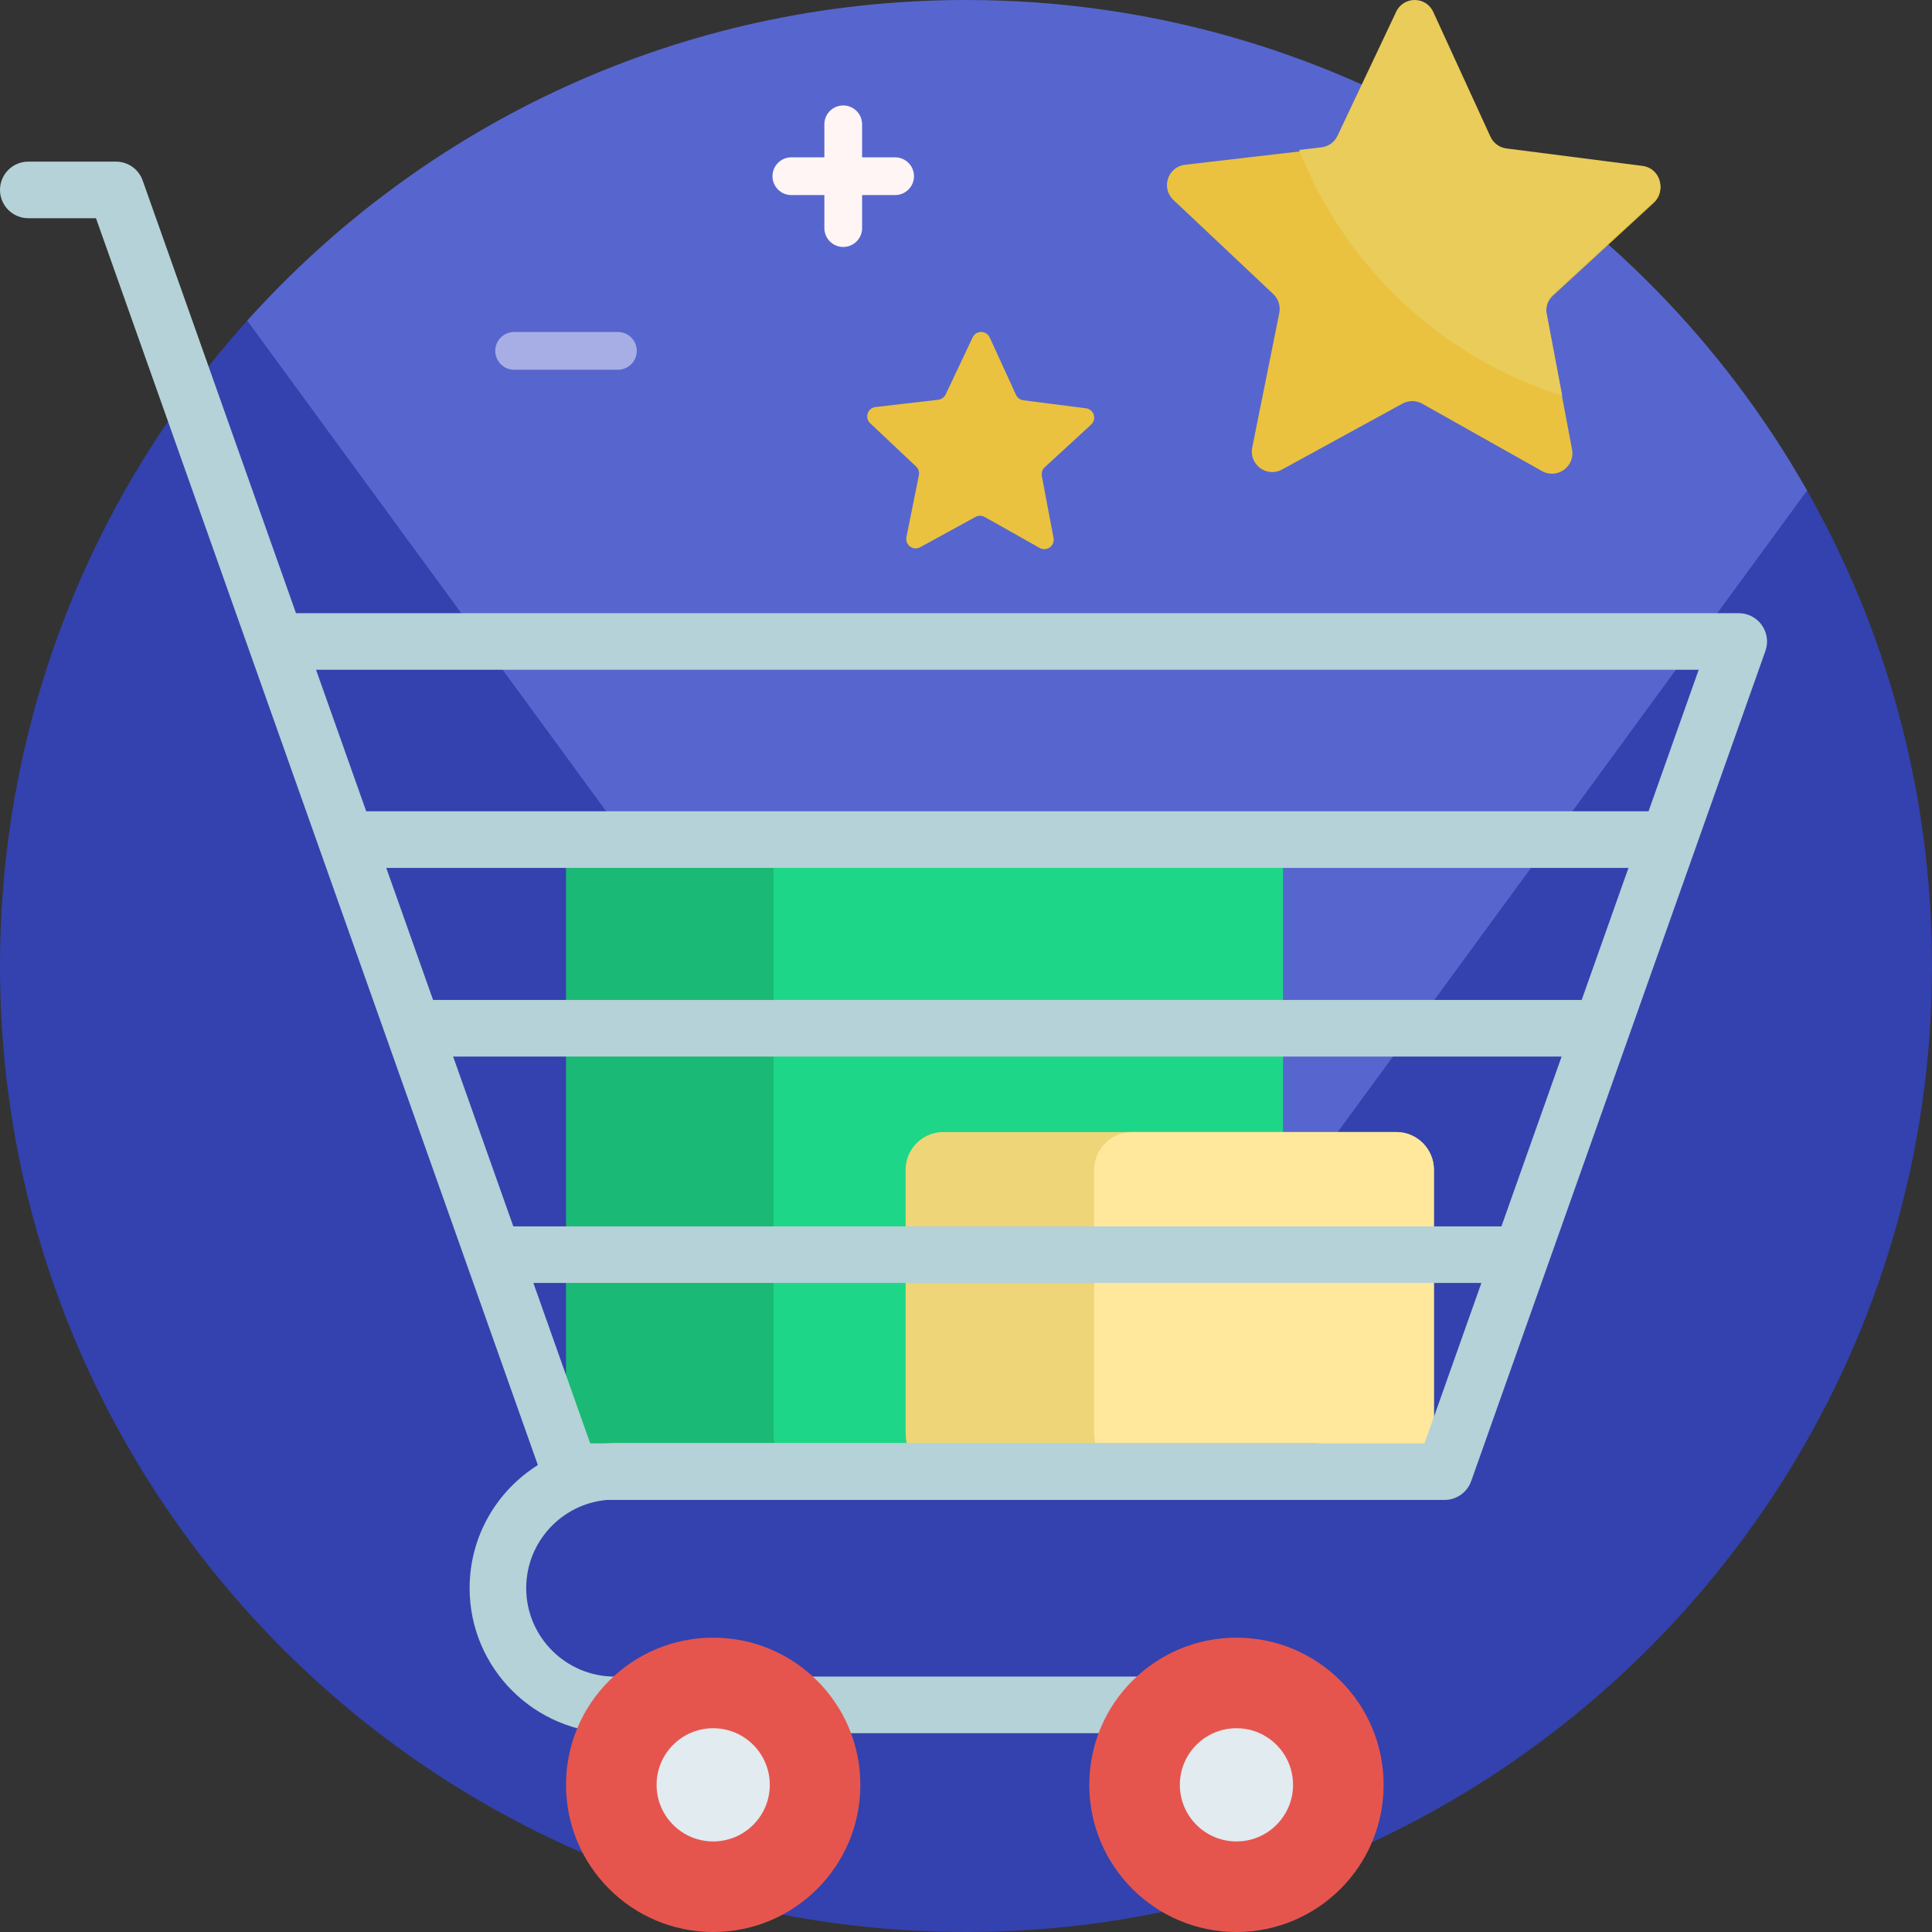 <svg id="Capa_1" enable-background="new 0 0 512 512" height="512" viewBox="0 0 512 512" width="512" xmlns="http://www.w3.org/2000/svg"><rect x="0" y="0" width="512" height="512" fill="#333333" stroke="none"/><g><path d="m478.766 129.771c20.896 36.797 32.938 79.28 33.228 124.551.91 141.688-114.304 257.678-255.995 257.678-141.384 0-255.999-114.615-255.999-256 0-65.916 24.913-126.014 65.836-171.391 5.534-6.137 14.766-7.15 21.556-2.439 63.931 44.363 141.569 70.362 225.279 70.362 52.518 0 102.645-10.233 148.497-28.814 6.555-2.655 14.106-.097 17.598 6.053z" fill="#3342ae"/><path d="m65.516 84.965c46.864-52.159 114.843-84.965 190.484-84.965 95.574 0 178.915 52.374 222.889 129.987l-190.219 260.013z" fill="#5766ce"/><path d="m330 390h-170c-5.523 0-10-4.477-10-10v-150c0-5.523 4.477-10 10-10h170c5.523 0 10 4.477 10 10v150c0 5.523-4.477 10-10 10z" fill="#1ab975"/><path d="m330 390h-115c-5.523 0-10-4.477-10-10v-150c0-5.523 4.477-10 10-10h115c5.523 0 10 4.477 10 10v150c0 5.523-4.477 10-10 10z" fill="#1ed688"/><path d="m380 310v70c0 5.523-4.477 10-10 10h-120c-5.523 0-10-4.477-10-10v-70c0-5.523 4.477-10 10-10h120c5.523 0 10 4.477 10 10z" fill="#edd578"/><path d="m380 310v70c0 5.523-4.477 10-10 10h-70.029c-5.523 0-10-4.477-10-10v-70c0-5.523 4.477-10 10-10h70.029c5.523 0 10 4.477 10 10z" fill="#ffe89c"/><path d="m438.281 53.737-26.765 24.638c-1.375 1.266-2 3.151-1.654 4.988l6.747 35.748c.853 4.522-3.966 7.979-7.976 5.722l-31.704-17.842c-1.629-.917-3.615-.928-5.254-.031l-31.914 17.463c-4.037 2.209-8.814-1.306-7.907-5.817l7.171-35.665c.368-1.832-.234-3.725-1.594-5.007l-26.47-24.955c-3.348-3.157-1.482-8.786 3.089-9.318l36.136-4.201c1.856-.216 3.47-1.374 4.27-3.063l15.554-32.885c1.967-4.16 7.898-4.124 9.816.058l15.162 33.069c.779 1.699 2.379 2.876 4.233 3.114l36.083 4.63c4.563.586 6.363 6.238 2.977 9.354zm-149.116 58.773-12.311 11.332c-.632.582-.92 1.449-.76 2.294l3.103 16.442c.392 2.08-1.824 3.67-3.668 2.632l-14.582-8.206c-.749-.422-1.663-.427-2.417-.014l-14.678 8.032c-1.857 1.016-4.054-.601-3.637-2.676l3.299-16.404c.169-.843-.108-1.713-.733-2.303l-12.175-11.478c-1.54-1.452-.682-4.041 1.421-4.286l16.621-1.932c.854-.099 1.596-.632 1.964-1.409l7.154-15.126c.905-1.913 3.633-1.897 4.515.027l6.974 15.21c.358.781 1.094 1.323 1.947 1.432l16.596 2.13c2.096.27 2.924 2.869 1.367 4.303z" fill="#eac23f"/><path d="m438.281 53.325-26.765 24.638c-1.375 1.266-2 3.151-1.654 4.988l4.139 21.931c-31.91-10.075-57.574-34.215-69.72-65.146l5.905-.686c1.856-.216 3.47-1.374 4.27-3.063l15.554-32.888c1.967-4.16 7.898-4.124 9.816.058l15.162 33.069c.779 1.699 2.379 2.876 4.233 3.114l36.083 4.63c4.563.587 6.363 6.238 2.977 9.355z" fill="#e9cc5a"/><path d="m466.908 165.672c-1.405-1.989-3.689-3.172-6.125-3.172h-382.339l-40.639-114.675c-1.062-2.994-3.893-4.995-7.069-4.995h-23.236c-4.143 0-7.5 3.358-7.5 7.5s3.357 7.5 7.5 7.5h17.937l40.582 114.511c.036.11.074.22.116.328l76.402 215.587c-10.854 6.804-18.086 18.875-18.086 32.603 0 21.202 17.25 38.451 38.452 38.451h185.708c4.143 0 7.5-3.358 7.5-7.5s-3.357-7.5-7.5-7.5h-185.708c-12.932 0-23.452-10.52-23.452-23.451 0-12.225 9.403-22.295 21.357-23.358h222.008c3.177 0 6.008-2.001 7.069-4.995l77.967-220c.814-2.297.462-4.844-.944-6.834zm-35.345 64.328-12.404 35h-304.389l-12.404-35zm-33.668 95h-261.861l-15.948-45h293.757zm-20.377 57.5h-27.726c-.385-.061-.779-.093-1.181-.093h-185.708c-.899 0-1.791.032-2.675.093h-3.818l-15.06-42.5h251.23zm59.36-167.5h-339.827l-13.29-37.5h366.407z" fill="#b4d2d7"/><path d="m366.672 472.999c0 21.54-17.461 39.001-39.001 39.001s-39.001-17.461-39.001-39.001 17.461-39.001 39.001-39.001 39.001 17.461 39.001 39.001zm-177.671-39.001c-21.54 0-39.001 17.461-39.001 39.001s17.461 39.001 39.001 39.001 39.001-17.461 39.001-39.001-17.461-39.001-39.001-39.001z" fill="#e5554e"/><path d="m342.671 472.999c0 8.284-6.716 15-15 15s-15-6.716-15-15 6.716-15 15-15 15 6.716 15 15zm-153.67-15c-8.284 0-15 6.716-15 15s6.716 15 15 15 15-6.716 15-15-6.716-15-15-15z" fill="#e1ebf0"/><path d="m242.216 46.695c0 2.761-2.239 5-5 5h-8.75v8.75c0 2.761-2.239 5-5 5-2.761 0-5-2.239-5-5v-8.75h-8.75c-2.761 0-5-2.239-5-5s2.239-5 5-5h8.75v-8.75c0-2.761 2.239-5 5-5 2.761 0 5 2.239 5 5v8.75h8.75c2.762 0 5 2.239 5 5z" fill="#fff5f5"/><path d="m168.75 92.983c0 2.761-2.239 5-5 5h-27.5c-2.761 0-5-2.239-5-5s2.239-5 5-5h27.5c2.761 0 5 2.238 5 5z" fill="#a6aee5"/></g></svg>